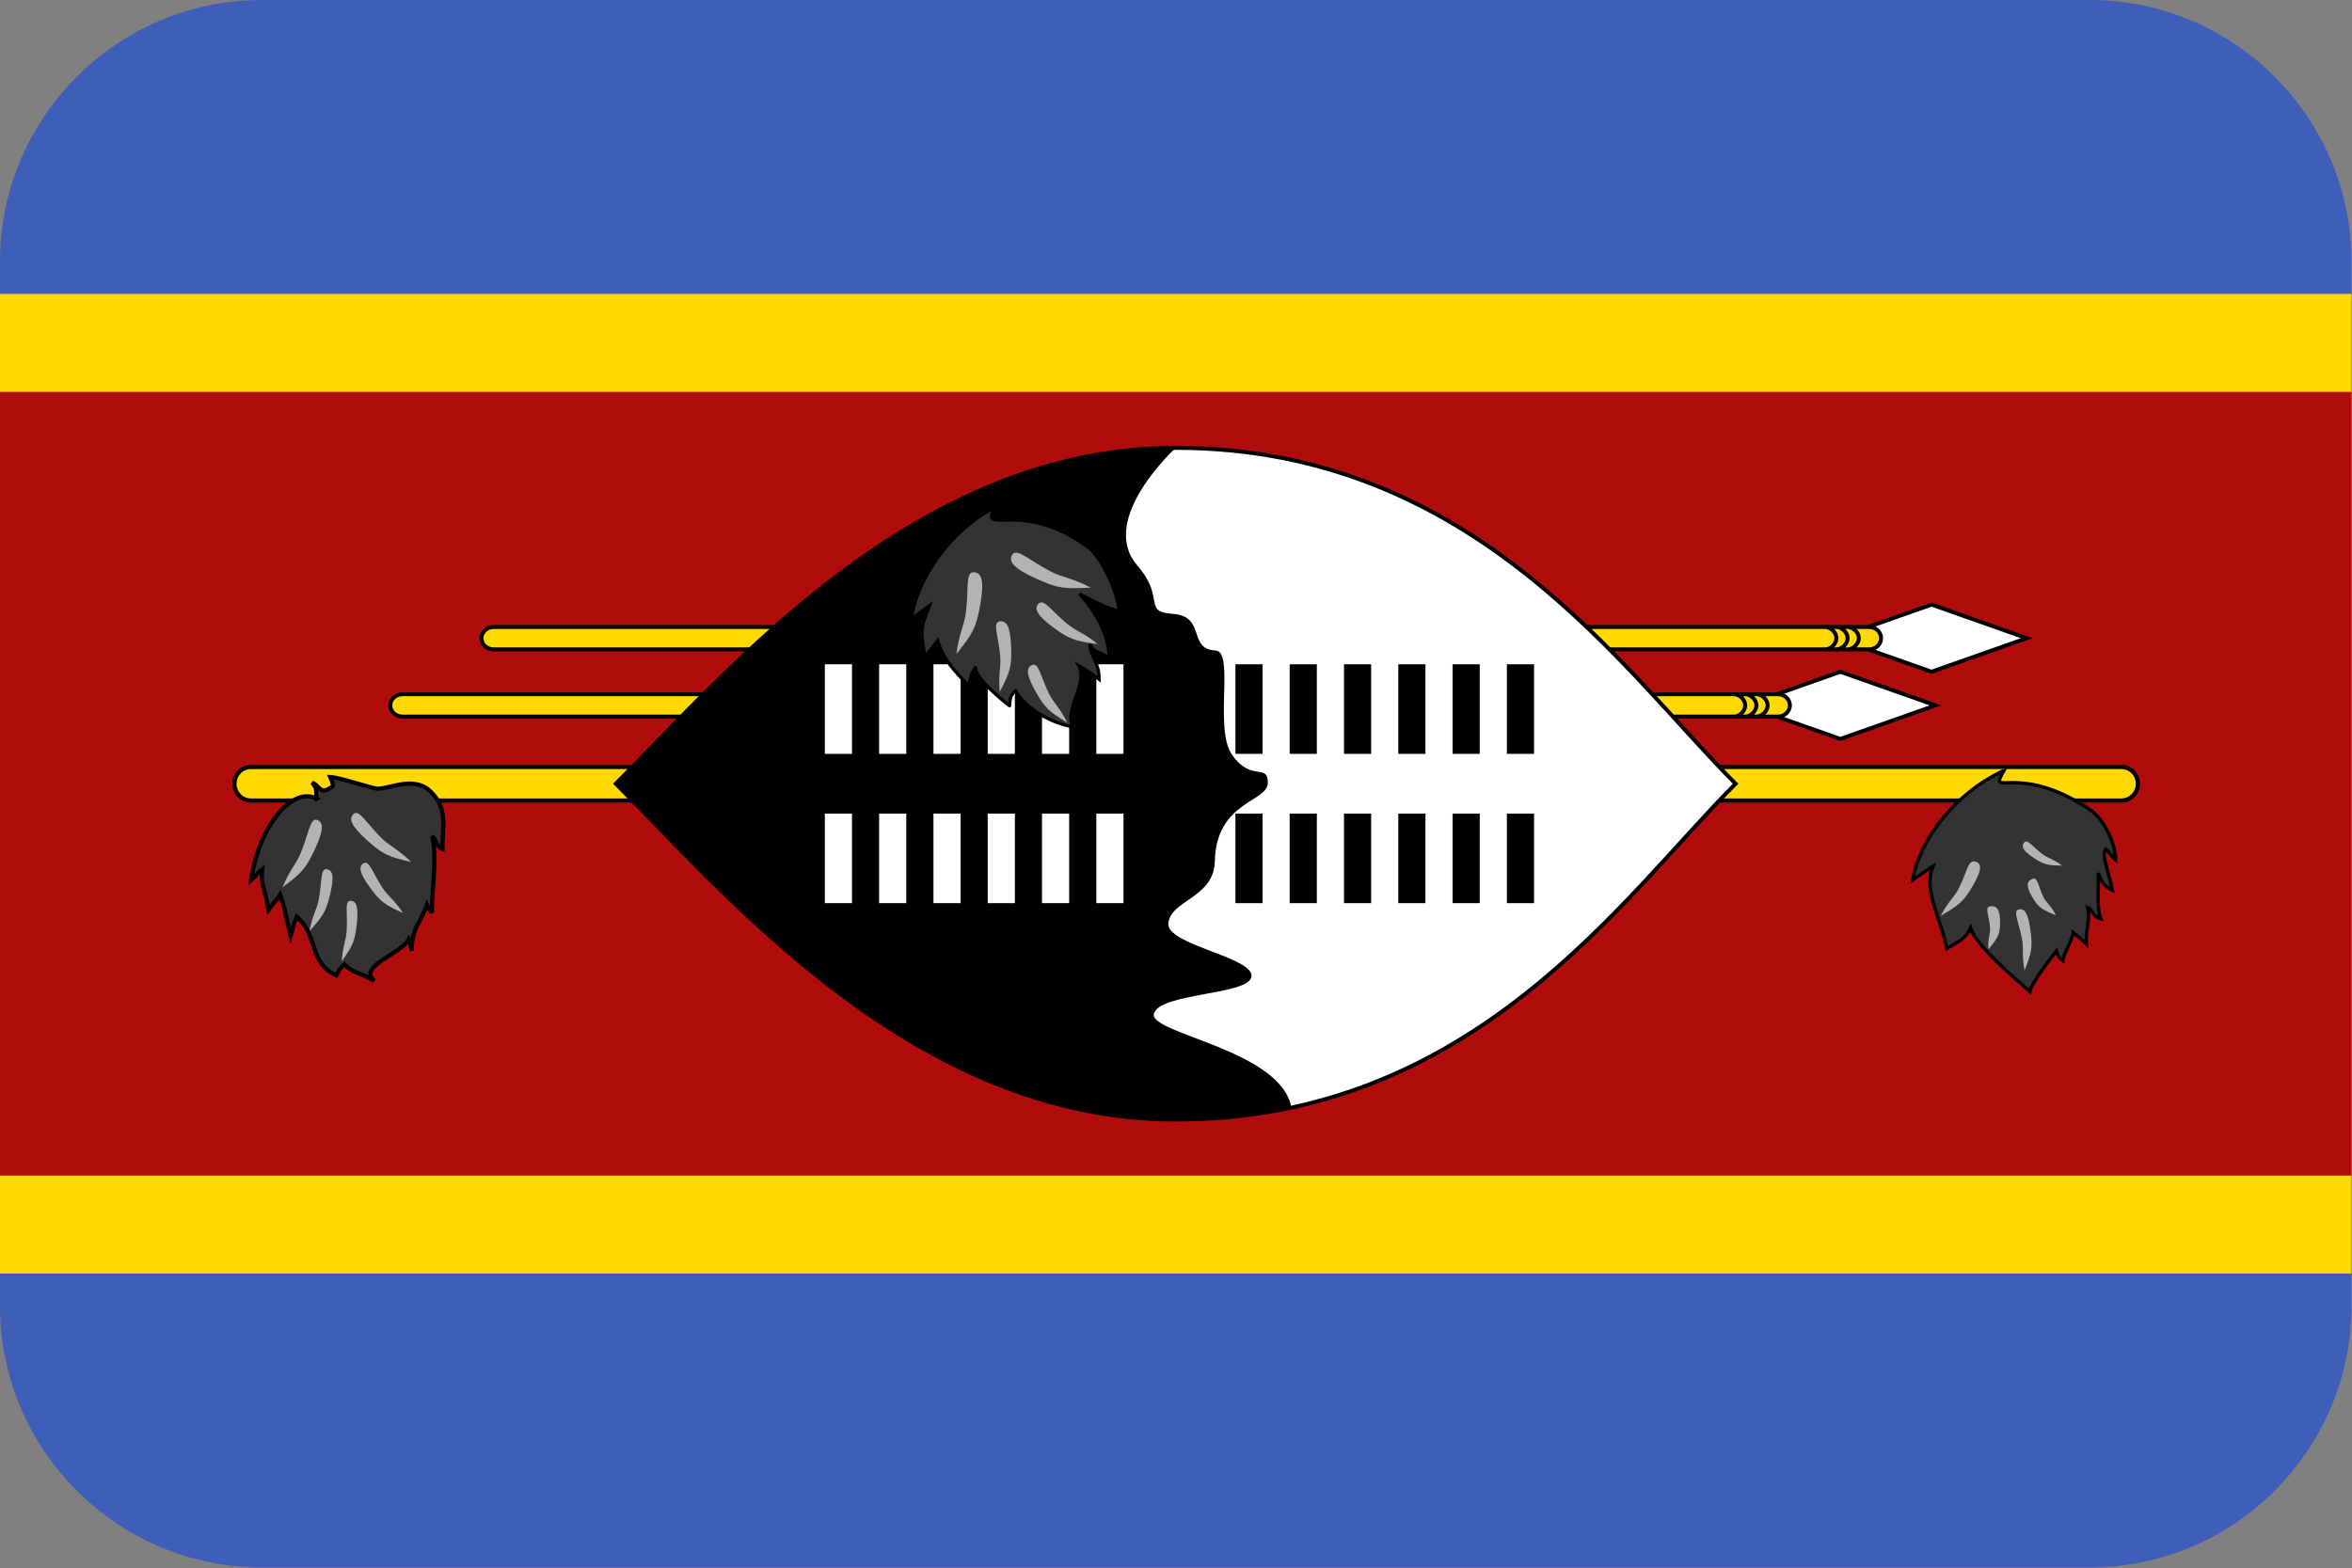<?xml version="1.0" encoding="UTF-8"?>
<svg xmlns="http://www.w3.org/2000/svg" viewBox="0 0 3600.818 2401.738">
  <rect x="0" y="0" width="3600.818" height="2401.738" fill="#808080" stroke="none"/>
  <defs>
    <style>
      .cls-1 {
        stroke-width: 6.048px;
      }

      .cls-1, .cls-2, .cls-3, .cls-4, .cls-5, .cls-6, .cls-7, .cls-8 {
        stroke: #000;
      }

      .cls-1, .cls-4 {
        fill: #fff;
      }

      .cls-2 {
        stroke-width: 6.48px;
      }

      .cls-2, .cls-4, .cls-7, .cls-8, .cls-9 {
        stroke-miterlimit: 6;
      }

      .cls-2, .cls-10, .cls-7 {
        fill: #ffd900;
      }

      .cls-3 {
        stroke-width: 6.402px;
      }

      .cls-3, .cls-5, .cls-6 {
        fill: #333;
      }

      .cls-11, .cls-12, .cls-10, .cls-13, .cls-14 {
        stroke-width: 0px;
      }

      .cls-4, .cls-7 {
        stroke-width: 6.048px;
      }

      .cls-5 {
        stroke-width: 4.956px;
      }

      .cls-6 {
        stroke-width: 5.13px;
      }

      .cls-12 {
        fill: #b3b3b3;
      }

      .cls-8, .cls-9 {
        stroke-width: 41.562px;
      }

      .cls-9 {
        stroke: #fff;
      }

      .cls-13 {
        fill: #3e5eb9;
        fill-rule: evenodd;
      }

      .cls-14 {
        fill: #b10c0c;
      }
    </style>
  </defs>
  <g id="background">
    <path id="sz" class="cls-13" d="M400,.1h2800c220,0,400,180,400,400v1600c0,220-180,400-400,400H400C180,2400.1,0,2220.1,0,2000.1V400.1C0,180.1,180,.1,400,.1Z"/>
  </g>
  <g id="country">
    <g id="sz-2" data-name="sz">
      <path class="cls-10" d="M0,450.1h3600v1500H0V450.1Z"/>
      <path class="cls-14" d="M0,600.1h3600v1200H0V600.1Z"/>
      <g>
        <g id="a">
          <path class="cls-4" d="M2957.1,925.78l-145.71,51.426,145.71,51.426,145.71-51.426-145.71-51.426Z"/>
          <path class="cls-7" d="M755.736,960.1h2105.508c10.292,0,18.636,7.675,18.636,17.142h0c0,9.467-8.344,17.142-18.636,17.142H755.736c-10.292,0-18.636-7.675-18.636-17.142h0c0-9.467,8.344-17.142,18.636-17.142Z"/>
          <path class="cls-7" d="M2828.64,994.36c8.562,0,17.154-8.574,17.154-17.142s-8.586-17.142-17.148-17.142M2811.48,994.36c8.562,0,17.154-8.574,17.154-17.142s-8.586-17.142-17.148-17.142M2794.32,994.36c8.562,0,17.154-8.574,17.154-17.142s-8.586-17.142-17.148-17.142"/>
        </g>
        <g id="a-2" data-name="a">
          <path class="cls-4" d="M2817.48,1028.68l-145.71,51.426,145.71,51.426,145.71-51.426-145.71-51.426Z"/>
          <path class="cls-7" d="M616.116,1063h2105.508c10.292,0,18.636,7.675,18.636,17.142h0c0,9.467-8.344,17.142-18.636,17.142H616.116c-10.292,0-18.636-7.675-18.636-17.142h0c0-9.467,8.344-17.142,18.636-17.142Z"/>
          <path class="cls-7" d="M2689.02,1097.26c8.562,0,17.154-8.574,17.154-17.142s-8.586-17.142-17.148-17.142M2671.86,1097.26c8.562,0,17.154-8.574,17.154-17.142s-8.586-17.142-17.148-17.142M2654.7,1097.26c8.562,0,17.154-8.574,17.154-17.142s-8.586-17.142-17.148-17.142"/>
        </g>
        <path class="cls-2" d="M384.216,1174.42h2863.512c13.997,0,25.344,11.512,25.344,25.713h0c0,14.201-11.347,25.713-25.344,25.713H384.216c-13.997,0-25.344-11.512-25.344-25.713h0c0-14.201,11.347-25.713,25.344-25.713Z"/>
      </g>
      <path class="cls-1" d="M2657.1,1200.1c-171.424,171.412-400.008,514.264-857.16,514.264-400.008,0-685.68-342.848-857.16-514.264,171.428-171.444,457.128-514.296,857.16-514.296,457.128,0,685.68,342.852,857.16,514.296Z"/>
      <path class="cls-11" d="M1740.12,864.7c45.608,51.292,7.524,71.976,55.8,75.34,50.908,3.74,22.048,54.204,64.872,55.96,29.94,1.308-2.988,120.904,25.828,160.372,29.36,41.144,53.948,12.056,54.464,41.776.508,30.744-79.904,27.644-81.312,122.34-2.36,54.576-67.86,58.068-70.988,93.188-3.888,33.028,129.044,51.568,127.268,81.136-1.824,29.48-143.532,24.864-149.7,58.484-3.16,30.2,194.676,54.948,210.588,142.28-29.52,9.652-113.516,18.74-176.996,18.788-399.94.288-685.68-342.88-857.1-514.296,171.428-171.44,457.128-514.296,857.16-514.296,0,0-118.732,108.492-59.824,178.892l-.06.036Z"/>
      <g id="d">
        <g id="c">
          <path id="b" class="cls-9" d="M1283.598,1154.362v-137.142M1366.698,1017.22v137.142M1449.858,1017.22v137.142"/>
          <path id="b-2" data-name="b" class="cls-9" d="M1283.598,1382.962v-137.142M1366.698,1245.82v137.142M1449.858,1245.82v137.142"/>
        </g>
        <g id="c-2" data-name="c">
          <path id="b-3" data-name="b" class="cls-9" d="M1532.958,1154.362v-137.142M1616.058,1017.22v137.142M1699.218,1017.22v137.142"/>
          <path id="b-4" data-name="b" class="cls-9" d="M1532.958,1382.962v-137.142M1616.058,1245.82v137.142M1699.218,1245.82v137.142"/>
        </g>
      </g>
      <g id="d-2" data-name="d">
        <g id="c-3" data-name="c">
          <path id="b-5" data-name="b" class="cls-8" d="M1912.158,1154.362v-137.142M1995.258,1017.22v137.142M2078.418,1017.22v137.142"/>
          <path id="b-6" data-name="b" class="cls-8" d="M1912.158,1382.962v-137.142M1995.258,1245.82v137.142M2078.418,1245.82v137.142"/>
        </g>
        <g id="c-4" data-name="c">
          <path id="b-7" data-name="b" class="cls-8" d="M2161.518,1154.362v-137.142M2244.618,1017.22v137.142M2327.778,1017.22v137.142"/>
          <path id="b-8" data-name="b" class="cls-8" d="M2161.518,1382.962v-137.142M2244.618,1245.82v137.142M2327.778,1245.82v137.142"/>
        </g>
      </g>
      <g>
        <path class="cls-6" d="M3068.1,1179.7c-25.968,44.976,19.928-14.96,131.912,60.336,20.752,13.988,38.884,50.936,38.884,76.556-5.268-3.524-9.18-11.364-14.98-16.46-8.124,8.14,7.756,45.464,10.08,63.1-17.508-9.796-15.824-14.436-21.64-26.476,1.16,14.556-3.004,54.64,3.96,70.08-13.8-3.944-12.88-15.048-20.084-17.28,4.9,17.472-4.272,36.488-1.84,56.132-8.06-7.98-16.652-14.232-20.4-17.456-.628,9.352-15.508,33.936-15.844,42.78-6.84-4.132-8.7-10.576-9.84-14.916-8.504,10.684-38.724,50.148-40.66,62.184-23.288-20.568-82.94-70.652-90.704-97.236-6.864,15.088-16.8,20.184-36.44,31.2-7.756-42.132-36.776-89.488-21.256-125.604-11,6.52-20.052,13.044-31.044,21.068,10.416-61.02,63.52-132.572,139.916-168.008h-.02Z"/>
        <path class="cls-12" d="M2971.26,1402.42c10.78-21.552,20.712-28.384,27.68-42.264,12.304-24.392,14.06-43.796,24.784-40.952,10.72,2.844,10.708,12.836-3.18,36.816-13.892,23.984-20.496,29.108-49.284,46.4ZM3044.16,1453.78c-1.388-16.412,3.372-23.264,2.508-33.828-1.48-18.596-9.084-31.356.804-32.264,9.888-.904,14.508,5.44,14.536,24.176.032,18.74-2.868,23.66-17.84,41.92l-.008-.004ZM3099.48,1485.94c-4.32-22.908-1.084-33.068-3.852-47.828-4.812-25.968-14.332-43.06-5.172-45.436s14.696,6.024,18.16,32.36c3.472,26.332,1.64,33.568-9.136,60.904h0ZM3157.02,1325.44c-13.512-10.256-21.396-10.944-30.108-17.532-15.348-11.56-23.112-23.94-28.052-17.796-4.936,6.144-1.432,12.864,14.652,23.532,16.08,10.668,21.528,11.508,43.512,11.796h-.004ZM3147.48,1401.46c-7.12-14.788-14.616-18.54-19.224-28.056-8.14-16.72-8.152-31.188-16.984-27.48-8.832,3.708-9.54,11.28-.096,27.468,9.44,16.184,14.388,19.116,36.304,28.068Z"/>
        <path class="cls-3" d="M484.696,1223.02c-1.452-13.096,1.352-14.664-6.708-24.54,11.732,4.908,12.176,17.952,26.44,8.696,5.236-2.712,7.52-2.8,1.156-17.348,14.872.692,63.576,17.392,71.376,17.776,20.48.944,57.864-21.512,83.812,6.1,24.908,25.176,16.592,51.304,16.592,86.172-10.008-4.796-5.184-7.16-15.804-19.628,7.96,30.476-.424,85.424-.424,117.744-4.088-7.792-3.488-4.412-7.484-12.48-10.62,29.5-23.348,35.572-23.348,70.44-3.832-13.672-.132-10.784-4.396-17.976-10.32,22.4-79.56,41.54-52.88,64.116-24.08-14.12-34.64-12.636-45.56-25.336-4.708,3.036-8.444,8.784-12.82,16.66-42.34-19.48-27.2-61.5-60.372-89.568-5.74,11.768-3.124,10.064-9.328,29.216-6.716-26.604-8.552-43.508-16.104-63.068-6.516,10.84-5.936,6.684-17.768,23.072-4.896-32.408-12.864-40.056-9.712-61.5-12.576,8.872-4.344,5.28-16.916,16.2,11.912-83.04,63.348-144.404,100.26-124.752l-.012.004Z"/>
        <path class="cls-12" d="M432.604,1358.56c10.912-26.736,20.744-35.132,27.796-52.344,12.448-30.252,14.476-54.44,24.932-50.748,10.46,3.688,10.292,16.148-3.7,45.868-13.992,29.732-20.54,36.032-49.028,57.216v.008ZM473.908,1425.46c4.376-23.968,11.276-32.7,14.112-48.136,5.036-27.144,2.228-47.36,11.948-46.292,9.72,1.064,11.916,11.312,5.448,38.312-6.468,27.004-10.932,33.396-31.512,56.116h.004ZM523.312,1471.96c1.232-23.24,6.68-32.308,7.496-47.28,1.476-26.328-3.592-45.172,5.676-45.28s12.572,9.36,9.732,35.716c-2.84,26.36-6.268,32.936-22.904,56.844h0ZM629.4,1319.98c-20.284-20.208-32.548-23.984-45.636-36.98-23.052-22.824-34.188-44.256-42.396-36.66-8.208,7.6-3.268,18.984,21,40.704,24.272,21.72,32.712,24.888,67.032,32.936ZM617.04,1398.1c-13.212-20.292-22.908-25.548-31.44-38.604-15.04-22.944-20.216-42.66-28.74-37.776-8.532,4.884-6.624,15.184,9.68,37.428,16.3,22.236,22.856,26.328,50.5,38.96v-.008Z"/>
        <path class="cls-5" d="M1522.8,777.1c-23.748,45.928,41.58-15.276,143.988,61.616,18.98,14.284,46.184,70.72,46.184,96.88-21.804-4.64-60.416-26.16-60.416-26.16,0,0,45.312,45.384,45.312,97.704-16.008-10.008-24.016-8.508-29.34-20.796,0,16.936,14.24,27.732,14.24,53.892-9.741-7.825-20.155-14.772-31.12-20.76,15.104,26.16-27.52,76.908-6.188,93.848-37.308-5.396-75.48-29.232-90.584-55.392-8.004,5.392-8.872,13.864-9.184,22.892,1.176.98-56.792-43.024-51.464-59.928-7.776,10.908-8.868,16.904-10.644,29.2-21.292-21-40.812-42-47.916-69.152-9.46,12.292-10.056,12.292-19.52,24.588-7.096-43.028-7.096-41.492,7.1-78.368-10.056,6.66-18.336,13.32-28.392,21.52,9.52-62.312,58.092-135.38,127.952-171.568l-.008-.016Z"/>
        <path class="cls-12" d="M1464.24,1001.5c3.8-31.648,12.072-43.572,14.544-63.952,4.412-35.844-.824-62.048,11.88-61.38,12.704.66,16.36,13.88,10.08,49.656-6.276,35.764-11.572,44.452-36.504,75.68v-.004ZM1530.54,1059.46c-2.572-26.7,2.36-38.068.72-55.272-2.82-30.264-12.168-50.764-1.096-52.648,11.068-1.884,16.668,8.268,17.86,38.824,1.196,30.56-1.764,38.7-17.488,69.096h.004ZM1634.04,1106.74c-11.256-23.108-20.928-29.996-28.192-44.868-12.836-26.136-15.52-47.48-25.416-43.616-9.9,3.872-9.356,14.912,4.944,40.496,14.296,25.584,20.76,30.804,48.664,47.988ZM1669.86,899.8c-28.668-15.092-43.392-15.28-61.864-24.98-32.532-17-51.468-36.208-58.188-25.636-6.728,10.572,2.248,21.084,35.788,36.54,33.54,15.456,43.84,16.188,84.268,14.076h-.004ZM1680.36,986.26c-20.872-17.364-33.216-19.92-46.68-31.092-23.72-19.6-35.52-38.856-43.444-31.048-7.92,7.804-2.628,18.112,22.264,36.58,24.896,18.468,33.408,20.76,67.86,25.56h0Z"/>
      </g>
    </g>
  </g>
</svg>